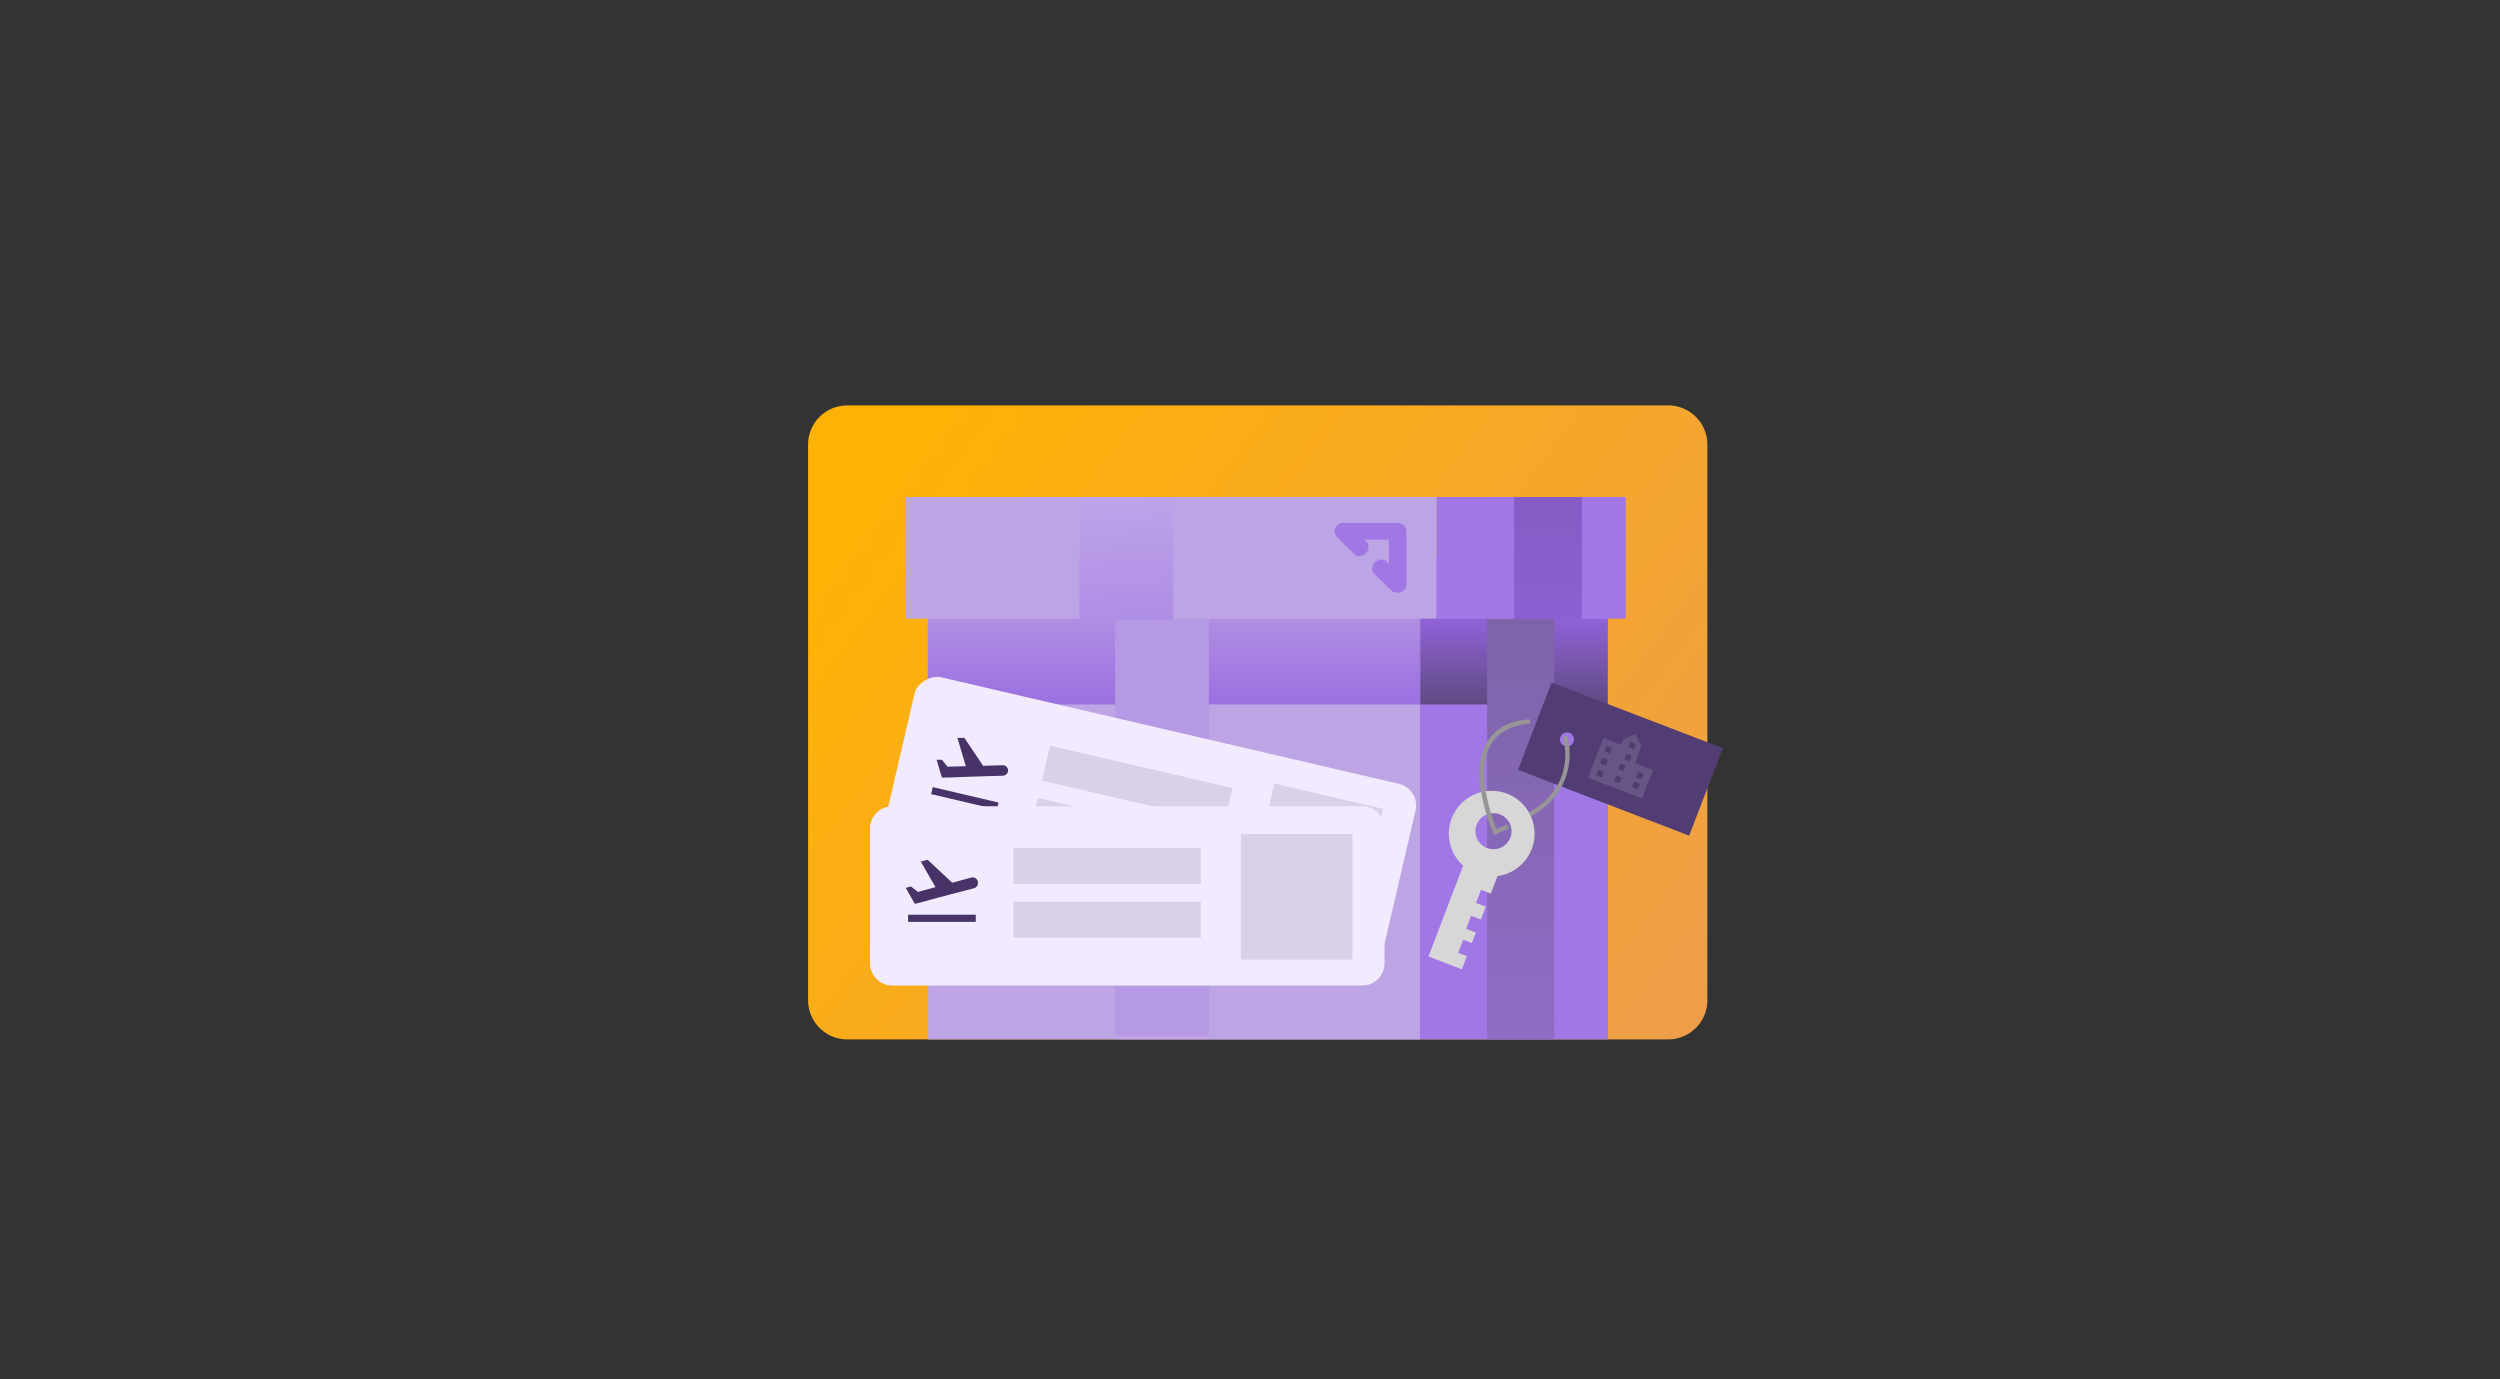 <svg xmlns="http://www.w3.org/2000/svg" xmlns:xlink="http://www.w3.org/1999/xlink" viewBox="0 0 1359.7 750"><rect x="0" y="0" width="1359.7" height="750" fill="#333333" stroke="none"/><defs><linearGradient id="b" x1="488.34" y1="246.48" x2="962.28" y2="600.89" gradientUnits="userSpaceOnUse"><stop offset="0" stop-color="#feb205"/><stop offset="1" stop-color="#ec9c50"/></linearGradient><linearGradient id="c" data-name="New Gradient Swatch 1" x1="638.54" y1="400.69" x2="638.54" y2="320.03" gradientUnits="userSpaceOnUse"><stop offset="0" stop-color="#9364de"/><stop offset="1" stop-color="#b699e5"/></linearGradient><linearGradient id="a" x1="823.45" y1="333.54" x2="823.45" y2="388.57" gradientUnits="userSpaceOnUse"><stop offset="0" stop-color="#9364de"/><stop offset="1" stop-color="#5a4778"/></linearGradient><linearGradient id="d" x1="827.04" y1="811.19" x2="827.04" y2="31.09" gradientUnits="userSpaceOnUse"><stop offset="0" stop-color="#9f75e2"/><stop offset="1" stop-color="#695884"/></linearGradient><linearGradient id="e" x1="841.89" y1="403" x2="841.89" y2="-121.68" xlink:href="#a"/><linearGradient id="f" x1="621.17" y1="463.81" x2="609.57" y2="246.82" gradientUnits="userSpaceOnUse"><stop offset="0" stop-color="#9364de"/><stop offset="1" stop-color="#c3abea"/></linearGradient></defs><path fill="none" d="M0 0h1359.7v750H0z"/><path d="M439.5 241.8a21.3 21.3 0 0 1 21.3-21.3h446.5a21.3 21.3 0 0 1 21.3 21.3V544a21.3 21.3 0 0 1-21.3 21.3H460.9a21.3 21.3 0 0 1-21.4-21.3z" fill-rule="evenodd" fill="url(#b)"/><path fill="#a177e5" d="M607 302h267.5v263.3H607z"/><path fill="#bda4e5" d="M504.8 302h267.5v263.3H504.8z"/><path fill="url(#c)" d="M504.6 336.5h267.9v46.63H504.6z"/><path fill="url(#a)" d="M772.5 336.5h101.9v46.63H772.5z"/><path fill="#b699e5" d="M606.5 336.5h51v226.66h-51z"/><path fill="url(#d)" d="M808.8 336.5h36.5v228.83h-36.5z"/><path fill="#a177e5" d="M781.2 270.3h103v66.16h-103z"/><path fill="#bda4e5" d="M492.7 270.3h288.5v66.16H492.7z"/><path fill="url(#e)" d="M823.5 270.3h36.9v66.49h-36.9z"/><path fill="url(#f)" d="M587.1 270.3h51V337h-51z"/><path d="M764.9 289a4.7 4.7 0 0 0-4.7-4.6h-29.7a4.8 4.8 0 0 0-4.3 2.8 4.7 4.7 0 0 0 1 5l8.8 8.6 1.1 1.1a4.8 4.8 0 0 0 1.4.5 5.1 5.1 0 0 0 5.8-5.7 5.5 5.5 0 0 0-.5-1.3l-1.1-1.1-.8-.8h13.5v13.2l-.8-.8-1-1a3 3 0 0 0-1.5-.5 5.1 5.1 0 0 0-5.8 5.7 7.4 7.4 0 0 0 .5 1.3l1.1 1.1 8.8 8.6a4.8 4.8 0 0 0 3.3 1.3 3.9 3.9 0 0 0 1.8-.4 4.2 4.2 0 0 0 3.2-4.1z" fill="#a177e5" fill-rule="evenodd"/><path d="M808.7 461.2a9.8 9.8 0 1 0-5.6-12.6 9.8 9.8 0 0 0 5.6 12.6zM797.8 520l-2.7 7.2-18.2-7 18.9-49.4a23.3 23.3 0 1 1 18.7 5.7l-3.7 9.5-5.3-2-2.7 7.1 5.3 2-2.7 7-5.3-2-2.7 7.1 5.3 2-2.2 5.7-4.7-1.8-2.7 7.1z" fill="#d7d7d7" fill-rule="evenodd"/><path d="M850.9 405.7a3.8 3.8 0 1 0-2.2-4.9 3.8 3.8 0 0 0 2.2 4.9zm-7-34.5l93.1 35.7-18.3 47.6-93.1-35.8z" fill="#513c73" fill-rule="evenodd"/><path d="M812.6 454.1a102.5 102.5 0 0 1-6-18.2c-3.1-13.7-2.4-24.6 2.2-32.3s12.2-11.6 23.3-12.4l.2 2.4c-10.2.8-17.4 4.6-21.4 11.2-10.1 17.1 3.8 47.9 3.9 48.2zM832.7 444l-1.2-2.1c26.6-14.9 18.9-40.1 18.5-41.2l2.3-.7c.2.2 8.8 28-19.6 44z" fill="#969696"/><path fill="#969696" d="M812.17 451.636l7.628-3.27.957 2.234-7.628 3.27z"/><path d="M890.6 429.3l1.2-3-3-1.2-1.2 3zm2.2-5.4l1.2-3-3-1.2-1.2 3zm-12 2.1l1.2-3-3-1.2-1.2 3zm2.2-6.5l1.2-3-3-1.2-1.2 3zm3.3-5.4l1.2-3-3-1.2-1.2 3zm2.2-6.5l1.2-3-3-1.2-1.2 3zm-17.4 15.2l1.2-3-3-1.2-1.2 3zm2.2-6.5l1.2-3-3-1.2-1.2 3zm2.2-6.5l1.2-3-3-1.2-1.2 3zm13.8 5.2l9.8 3.8-6.1 15.4-29.3-11.2 8.3-21.6 9.8 3.8 1.2-3.2 6.6-2.8 3.1 6.6z" fill="#bfbbcf" fill-rule="evenodd" opacity=".2"/><rect x="576.8" y="305.2" width="97.6" height="279.8" rx="12.1" ry="12.1" transform="rotate(-76.9 625.306 445.164)" fill="#f2eaff"/><path d="M548.3 419a2.9 2.9 0 0 0-3-2.8l-10.6.3-10.2-15.2h-3.8l4.6 15.4-10 .3-3-3.8h-2.9l2 6.8.9 2.9h3.2l10.6-.4 8.7-.3 10.6-.3a3 3 0 0 0 2.9-2.9zm-41 9.1l35.8 8.4-.9 3.8-35.8-8.4z" fill="#483369" fill-rule="evenodd"/><path fill="#7b7190" opacity=".2" d="M677.62 492.69l15.48-66.522 59.15 13.764-15.48 66.523zM566.65 424.524l4.42-18.992 99.288 23.105-4.42 18.992zM560.01 452.935l4.42-18.993 99.287 23.105-4.42 18.993z"/><path d="M473.2 450.6a12.1 12.1 0 0 1 12.1-12.1h255.5a12.1 12.1 0 0 1 12.2 12.1v73.3a12.1 12.1 0 0 1-12.2 12.1H485.3a12.1 12.1 0 0 1-12.1-12.1z" fill="#f2eaff" fill-rule="evenodd"/><path d="M531.8 479.4a2.9 2.9 0 0 0-3.6-2.1l-10.3 2.8-13.4-12.5-3.7 1 8 13.9-9.6 2.6-3.8-3-2.8.8 3.5 6.1 1.5 2.6 3.1-.8L511 488l8.4-2.2 10.3-2.7a3 3 0 0 0 2.1-3.7zm-37.9 18.1h36.8v3.9h-36.8z" fill="#483369" fill-rule="evenodd"/><path fill="#7b7190" opacity=".2" d="M674.9 453.6h60.7v68.32h-60.7zM551.2 461.2h101.9v19.52H551.2zM551.2 490.5h101.9v19.52H551.2z"/></svg>